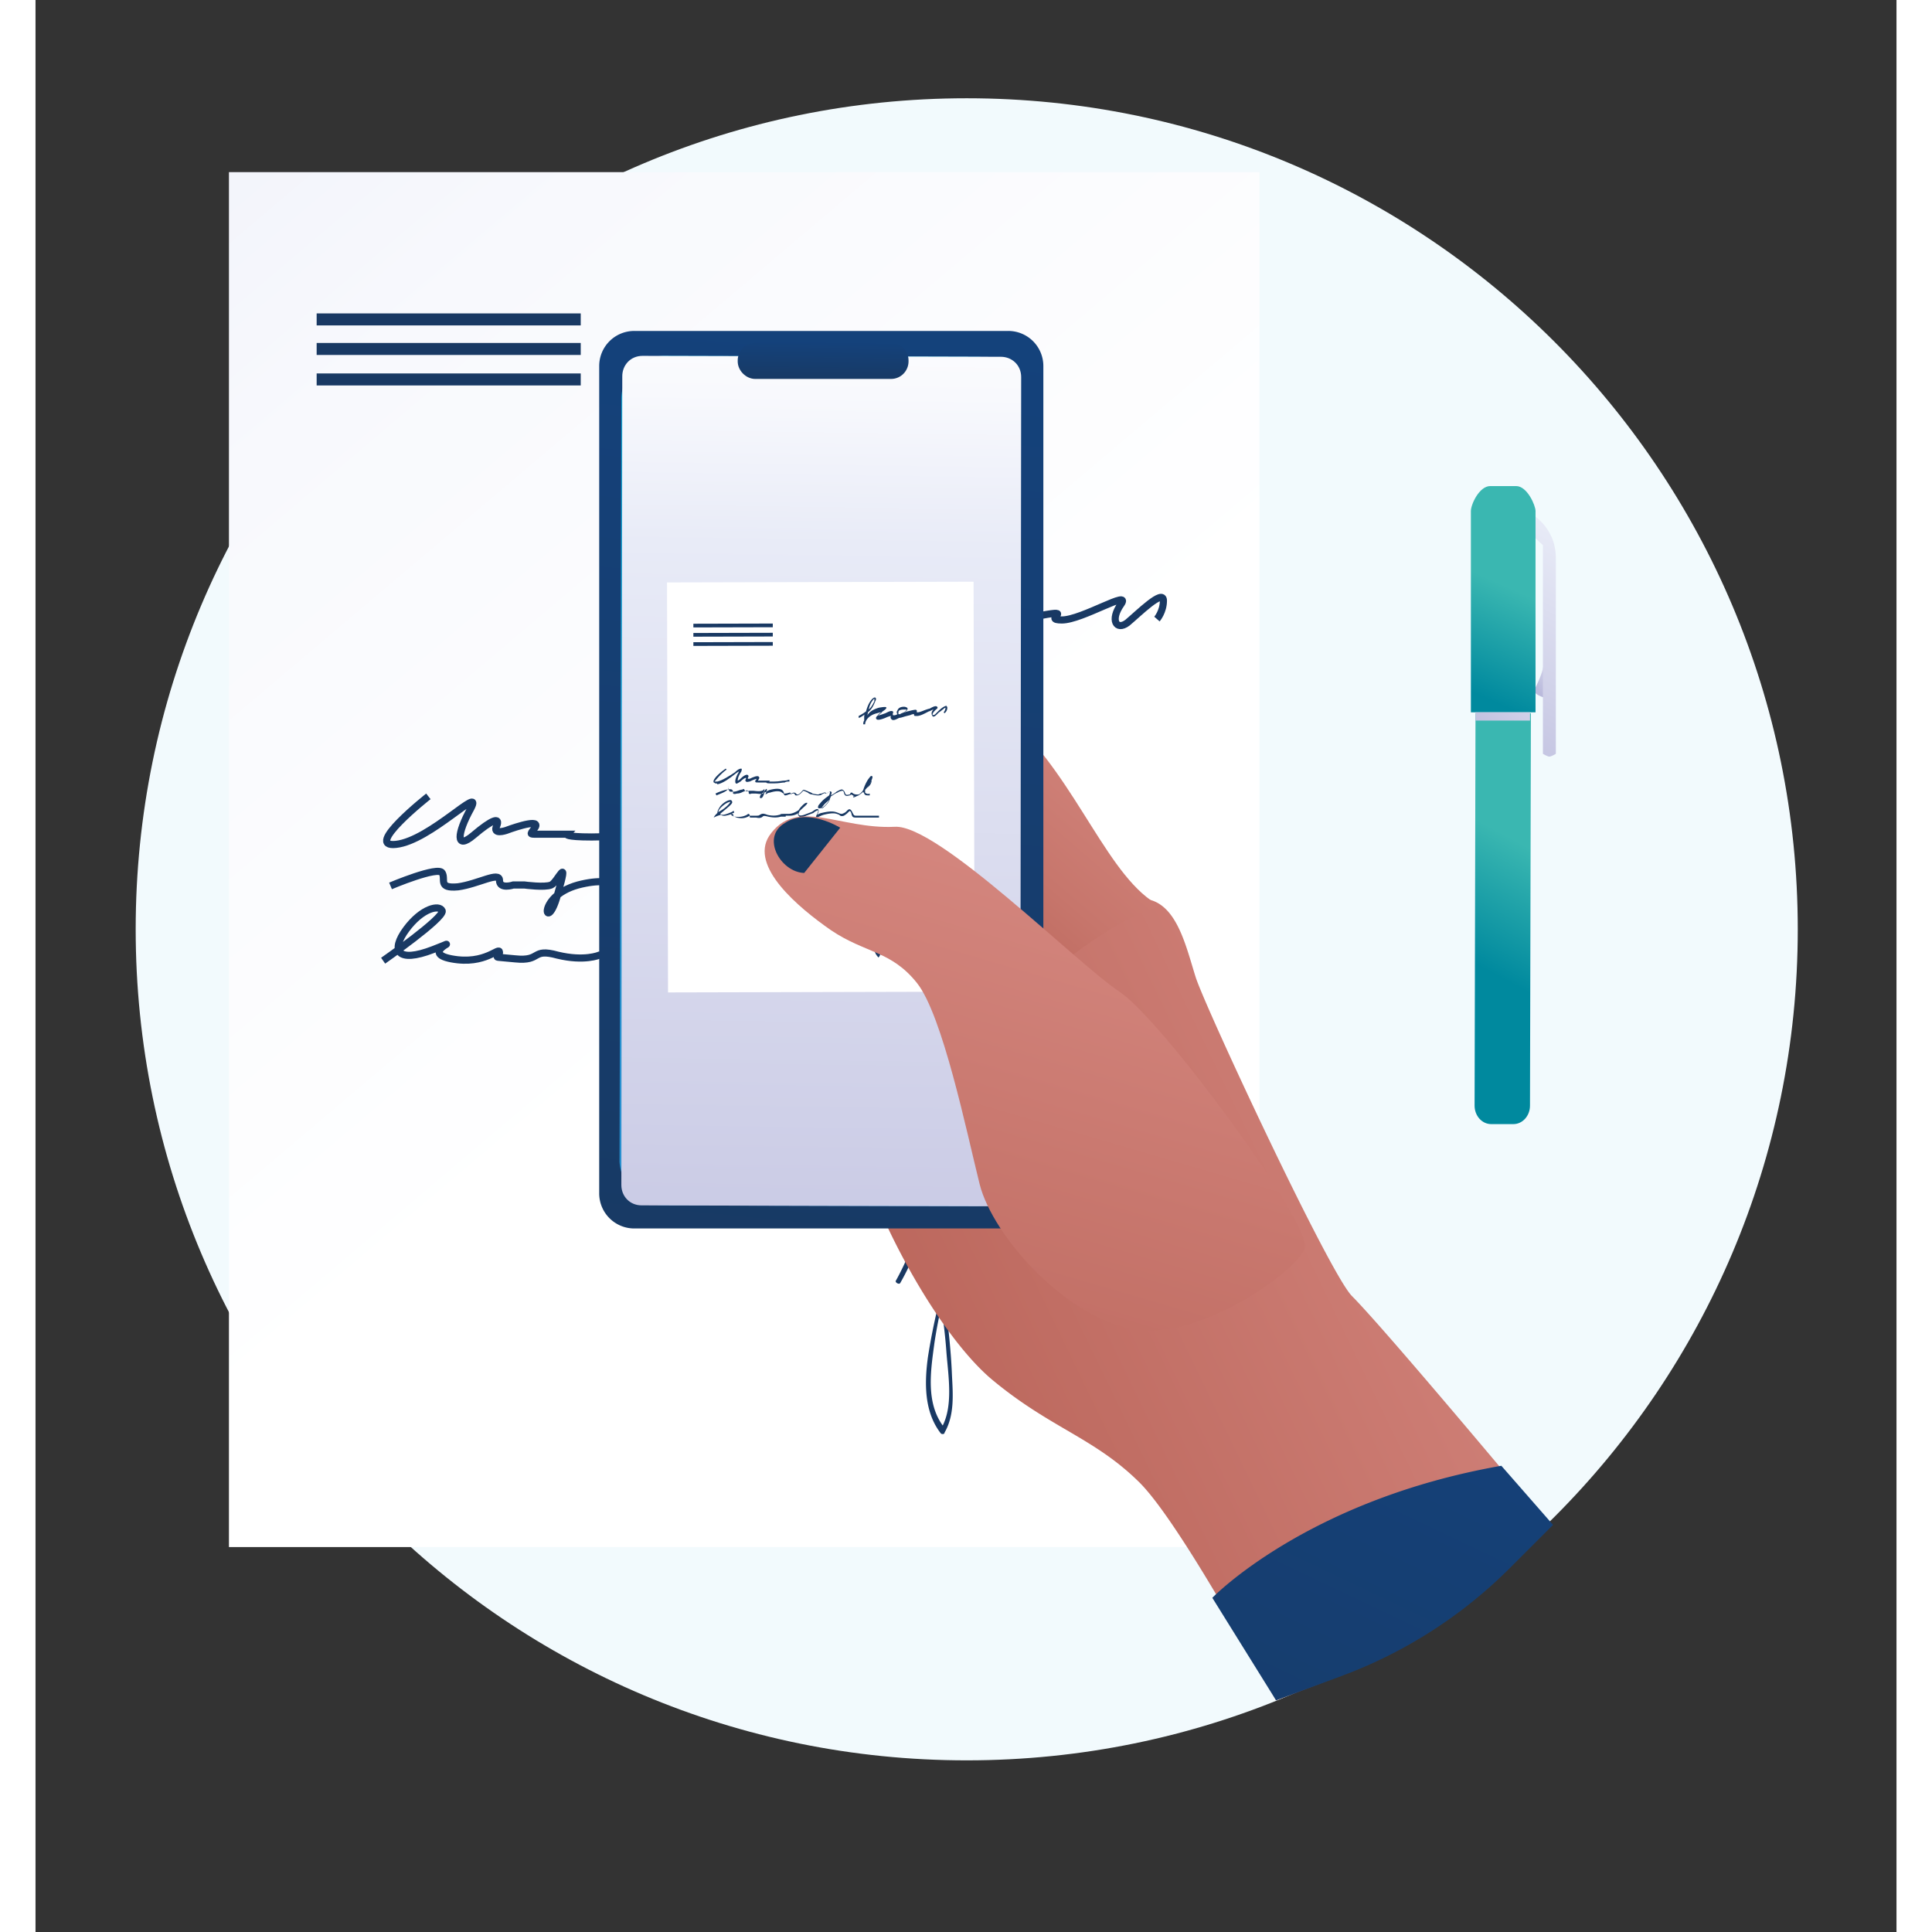 <svg width="150" height="150" viewBox="0 0 131 136" fill="none" xmlns="http://www.w3.org/2000/svg"><rect x="0" y="0" width="131" height="136" fill="#333333" stroke="none"/><path d="M65.55 123.917c32.31 0 58.501-26.192 58.501-58.5 0-32.309-26.192-58.5-58.5-58.5-32.309 0-58.5 26.191-58.5 58.5 0 32.308 26.191 58.5 58.5 58.5Z" fill="#F2FAFD"/><path d="M86.156 12.117h-72.54v96.786h72.54V12.118Z" fill="url(#paint0_linear_13135_32181)"/><path d="M38.38 22.062H19.79v.845h18.59v-.845Z" fill="#193963"/><path d="M38.38 24.142H19.79v.845h18.59v-.845Z" fill="#193963"/><path d="M38.38 26.288H19.79v.845h18.59v-.845Z" fill="#193963"/><path d="M60.872 90.313a17.32 17.32 0 0 0 2.275-9.296c0-.13-.13-.195-.26-.195-.325.065-.52.325-.52.715-.13.78.13 1.755.26 2.535.26 1.82.52 3.575.78 5.395.26 1.886.585 3.835.715 5.72.13 1.69.52 3.9-.39 5.395.065 0 .195 0 .26-.065-1.365-1.69-.975-4.03-.715-5.98.325-2.145.845-4.29 1.625-6.305h-.26l.975 2.73c.195.39.26 1.3.78 1.495.325.13.585-.064.78-.325.39-.715.65-1.56.91-2.34-.13 0-.26 0-.325-.065.065 1.17 1.365 1.365 2.275.975.78-.39 1.56-.974 2.275-1.495.845-.584 1.69-1.234 2.535-1.82.195-.13 0-.39-.195-.26-1.04.78-2.08 1.43-3.12 2.21-.455.325-.91.715-1.365.975-.65.326-2.015.65-2.08-.52 0-.195-.26-.26-.325-.065-.195.52-.39.975-.585 1.495-.065.195-.13.52-.26.716-.065.325-.26.26-.65 0a1.946 1.946 0 0 0-.26-.52l-1.17-3.12c-.065-.196-.26-.196-.26 0a44.94 44.94 0 0 0-1.755 7.215c-.26 1.884-.26 3.9.91 5.394.065.065.26.065.26-.065.715-1.234.585-2.73.52-4.03-.065-1.69-.26-3.38-.455-5.004l-.78-5.07c-.13-.65-1.105-5.33-.26-5.46a.898.898 0 0 0-.26-.196c.13 3.185-.65 6.306-2.21 9.1 0 .13.26.26.325.13Z" fill="#193963"/><path d="M27.655 56.058s-4.615 3.64-2.275 3.38c2.405-.26 6.175-4.29 5.265-2.535-.975 1.755-1.105 2.99.195 1.885 1.3-1.105 1.885-1.3 1.625-.65-.325.65.65.325.65.325s2.405-.91 2.08-.26c-.325.52-.52.52.13.52h2.08s-.195.195 1.755.195c1.885 0 2.73-.26 3.64-.26" stroke="#193963" stroke-width="0.502" stroke-miterlimit="10"/><path d="M24.991 62.362s3.38-1.43 3.64-.91c.26.455-.325 1.105 1.105.975 1.43-.195 2.925-1.105 2.925-.455 0 .65.975.325.975.325h.78s1.43.195 1.885 0c.455-.195 1.3-2.275.455.65-.78 2.925-1.625.195 1.43-.65 2.99-.78 3.38.65 3.38.65s.325 0 .975-.195c.65-.195 1.3-.78 1.755-.195.455.65 1.755-.91 1.755-.91s.455.195 1.105.455c.65.325 1.105.325 1.105.325s.78.195 1.43.195c.65 0 1.3-.65 1.755-.26.455.325 1.625-1.755.78.78-.78 2.535-3.51 3.38-2.275 1.885 1.3-1.43 2.73-2.405 4.03-2.99 1.3-.65 1.625-.455 1.755.195.195.65.455.65 1.105.455.65-.195.195-.455.65-.195.455.325.65.325 1.105.325.455 0-1.885.91.455 0s4.03-6.11 2.405-3.38c-1.625 2.73-1.3 3.51.26 3.38" stroke="#193963" stroke-width="0.502" stroke-miterlimit="10"/><path d="M24.47 67.627s4.29-2.99 4.16-3.51c-.194-.455-1.43-.195-2.534 1.3-1.105 1.495-.65 2.405 1.885 1.43 2.535-.975-1.105.195 1.3.65 2.405.455 3.38-.91 3.38-.455s-.78.26 1.105.455 1.105-.78 2.99-.26c1.885.455 2.925 0 2.925 0h1.3s-2.535-.195.78-.195c3.315 0 5.46-3.835 3.51-1.885-1.885 1.885-1.3 2.73.455 2.08l1.755-.65s2.405-1.885.975.975c-1.43 2.925-2.275.455 1.625-.455 3.835-.91 3.51.455 4.81.195 1.3-.26 1.3-1.625 1.885-.455.65 1.105.65.78 1.885.78 1.235 0 .975-.195 2.08-.195h2.405" stroke="#193963" stroke-width="0.502" stroke-miterlimit="10"/><path d="M58.727 44.032s2.925-1.3 3.64-3.64c.78-2.405-1.755.455-2.08 4.03-.325 3.51-.78-1.43 2.99-2.08 3.835-.65-.455.975-.195 1.625s3.64-1.3 3.51-.455c-.195.78.455 1.105 2.535-.195s-.975-1.43-1.3-.325c-.325 1.105.65.78 2.99.325 2.405-.455 0 .325 1.43.325s4.94-2.21 4.16-1.105c-.78 1.105-.325 1.885.455 1.3.78-.65 2.535-2.405 2.535-1.56 0 .78-.455 1.3-.455 1.3" stroke="#193963" stroke-width="0.502" stroke-miterlimit="10"/><path d="M101.301 77.83c0 .716.52 1.3 1.17 1.3h1.56c.65 0 1.17-.584 1.17-1.3l.065-27.624h-3.9l-.065 27.625Z" fill="url(#paint1_linear_13135_32181)"/><path d="M105.526 48.516c-.195.325.65.585.65.585v-2.795s.195.585-.65 2.21Z" fill="url(#paint2_linear_13135_32181)"/><path d="M105.071 36.035s1.95.91 1.95 3.25v13.78s-.325.196-.455.196-.455-.196-.455-.196v-14.69l-.975-.91-.065-1.43Z" fill="url(#paint3_linear_13135_32181)"/><path d="M105.591 35.97c0-.39-.585-1.754-1.365-1.754h-1.82c-.78 0-1.365 1.3-1.365 1.755v14.17h4.55V35.97Z" fill="url(#paint4_linear_13135_32181)"/><path d="M105.201 50.725h-3.835v-.585h3.835v.585Z" fill="url(#paint5_linear_13135_32181)"/><path d="M87.325 119.69s-6.5-12.155-9.555-15.275c-3.185-3.185-6.24-3.835-10.335-7.215C62.82 93.43 56.97 81.73 57.36 77.245c.325-4.42 18.395-14.17 20.67-13.975 2.275.195 2.925 3.25 3.64 5.525.715 2.21 9.36 20.735 10.985 22.425 2.47 2.47 13.845 16.12 13.845 16.12l-3.451 3.451a31.013 31.013 0 0 1-10.849 7.035l-4.875 1.864Z" fill="url(#paint6_linear_13135_32181)"/><path d="M42.54 84.851h25.48c.78 0 1.366-.585 1.366-1.365V26.351c0-.78-.585-1.365-1.365-1.365H42.54c-.78 0-1.365.585-1.365 1.365v57.135c.065.715.65 1.365 1.365 1.365Z" fill="url(#paint7_linear_13135_32181)"/><path d="M79.2 63.79s-2.99.586-8.124 5.006c-2.6 2.145-5.525-13.845-5.525-13.845s-1.43-8.515 3.185-4.225C73.35 54.95 75.56 61.97 79.2 63.79Z" fill="url(#paint8_linear_13135_32181)"/><path d="M42.15 86.476h26.325a2.469 2.469 0 0 0 2.47-2.47v-58.24a2.469 2.469 0 0 0-2.47-2.47H42.15a2.469 2.469 0 0 0-2.47 2.47v58.24a2.469 2.469 0 0 0 2.47 2.47Z" fill="url(#paint9_linear_13135_32181)"/><path d="m44.23 84.85 21.97.065a3.051 3.051 0 0 0 3.055-3.055l.065-53.69a3.051 3.051 0 0 0-3.055-3.055l-21.97-.065a3.051 3.051 0 0 0-3.055 3.055l-.13 53.69c.13 1.69 1.43 3.055 3.12 3.055Z" fill="url(#paint10_linear_13135_32181)"/><path d="m42.67 84.85 25.22.065c.844 0 1.43-.65 1.43-1.43l.064-56.94c0-.845-.65-1.43-1.43-1.43l-25.22-.065c-.845 0-1.43.65-1.43 1.43l-.065 56.94c0 .78.585 1.43 1.43 1.43Z" fill="url(#paint11_linear_13135_32181)"/><path d="M66.033 40.948 44.453 41l.072 28.86 21.58-.053-.072-28.86Z" fill="#fff"/><path d="m51.899 43.893-5.59.014v.26l5.59-.014v-.26Z" fill="#193963"/><path d="m51.899 44.544-5.59.014v.26l5.59-.014v-.26Z" fill="#193963"/><path d="m51.899 45.194-5.59.014v.26l5.59-.014v-.26Z" fill="#193963"/><path d="M58.658 64.244c.456-.845.715-1.82.65-2.73 0 0 0-.065-.065-.065-.13 0-.195.13-.195.26 0 .26.066.52.066.78.065.52.195 1.04.26 1.56.064.52.194 1.04.26 1.56 0 .26.065.52.065.78s0 .585-.195.845h.065c-.326-.455-.26-1.105-.26-1.625.13-.715.325-1.365.455-2.015h-.13c.13.26.194.455.26.78.065.195.13.39.26.455s.194 0 .26-.065c.13-.26.194-.455.325-.715h-.13c0 .325.454.39.715.26.26-.13.455-.26.65-.455.26-.195.455-.325.78-.52.065-.065 0-.13-.066-.065-.325.26-.715.455-1.04.78-.195.13-.26.26-.455.26-.194 0-.454 0-.454-.26 0-.065-.066-.065-.13 0a3.16 3.16 0 0 1-.196.455.493.493 0 0 1-.13.26c-.13.13-.194-.13-.26-.195-.13-.325-.26-.65-.325-.91 0-.065-.065-.065-.13 0-.26.715-.39 1.43-.52 2.145-.065.52-.13 1.17.26 1.56 0 .065.066 0 .066 0 .26-.39.194-.91.194-1.365 0-.52-.13-.975-.194-1.495-.066-.52-.196-.975-.26-1.495 0-.195-.26-1.43-.066-1.43l-.065-.065c.066.91-.194 1.885-.65 2.665.196.065.26.065.325.065Z" fill="#193963"/><path d="M47.869 55.145c-.065 0-.065-.065-.13-.065-.13-.26.65-.845.845-.975l.065.065c-.455.325-.845.845-.845.845h.195c.325-.065.845-.39 1.235-.65.26-.26.39-.26.455-.26.065.065 0 .13 0 .195-.26.39-.26.585-.26.65 0 0 .065 0 .195-.13.26-.26.455-.325.52-.26s.065.065 0 .195v.065h.13c.26-.13.585-.26.65-.13 0 0 .065.065 0 .13 0 .065-.065.065-.065.13h.845l-.065.065h.39c.325 0 .52-.065.715-.065.13 0 .26-.065.325-.065v.13c-.13 0-.26 0-.325.065-.195 0-.39.065-.78.065s-.52 0-.52-.065h-.585c-.13 0-.195 0-.195-.065s0-.065.065-.13c0 0 0-.065.065-.065-.065 0-.26.065-.52.195-.065 0-.195.065-.26 0s-.065-.065 0-.195v-.065c-.065 0-.195.065-.39.26-.13.065-.26.195-.325.13-.13-.13.065-.585.195-.78V54.3c-.065.065-.195.13-.26.195-.325.26-.845.65-1.235.715 0-.065-.065-.065-.13-.065Z" fill="#193963"/><path d="m47.933 55.99-.065-.13c.39-.194 1.04-.39 1.17-.26.065.066.065.13.065.196v.065s.065.065.26 0c.195 0 .325-.065.455-.13.195-.065.26-.13.325-.065 0 0 .065.065.065.13v.065c.065.065.195 0 .195 0h.26c.13 0 .455.065.52 0 .065 0 .13-.13.13-.195l.13-.13c.065 0 .065.065-.065.39.13-.065.195-.13.325-.13.39-.13.715-.13.845 0 .13.065.13.13.195.195.065 0 .13 0 .26-.065.065 0 .13-.065.195-.065.13-.065.26-.13.39.065h.065c.13 0 .26-.195.39-.325h.065s.195.065.325.13c.195.065.26.13.26.13s.26.065.39.065c.065 0 .13-.065.26-.065.13-.065.26-.13.325 0l.13-.065c.065-.065.13-.13.195-.065.065 0 .065.065 0 .26.13-.065.325-.195.39-.26.26-.13.325-.195.455-.13.065.065.13.13.13.195.065.13.065.195.325.13.065 0 .065-.065.065-.065s0-.065.065-.065.065 0 .13.065c.13.065.195.065.26.065h.13a.783.783 0 0 0 .325-.325c.065-.195.13-.39.325-.715.195-.26.195-.26.26-.26 0 0 .065 0 .065.065 0 .13-.195.585-.52.91v.195c.065.065.195.13.325.065v.13c-.26 0-.325 0-.39-.13 0-.065-.065-.065-.065-.13-.13.13-.26.195-.325.26-.195.065-.26.13-.325.13h-.065c0-.065 0-.065.065-.065h.065c-.065 0-.13-.065-.26-.13 0 0-.065.065-.13.065-.195.065-.325.065-.39-.195 0-.065-.065-.13-.065-.13-.065 0-.195 0-.39.13-.195.065-.325.195-.455.26-.195.52-.585.845-.78.845-.065 0-.13 0-.13-.065s0-.13.13-.26c.195-.26.39-.39.65-.585.065-.13.065-.26.065-.26h-.065a.493.493 0 0 1-.26.13c-.065-.065-.13 0-.26.065-.065.065-.195.065-.26.065-.195 0-.39-.065-.39-.065s-.195 0-.325-.13c-.13-.065-.26-.13-.325-.13-.065.065-.26.325-.455.325-.065 0-.13 0-.13-.065-.065-.13-.195-.065-.325 0 .065-.13 0-.13-.065-.13-.195.065-.325.065-.325.065h-.065v-.065s0-.065-.13-.195c-.13-.065-.325-.13-.845 0-.195.065-.26.13-.39.195-.065.195-.13.39-.26.39 0 0-.065 0-.065-.065s.065-.26.26-.325c.065-.13.065-.26.065-.26-.065.065-.13.13-.195.13-.195.065-.52 0-.585 0h-.26c-.065 0-.195.065-.325 0 0 0-.065-.065-.065-.13 0 0-.195.065-.26.065-.195.065-.325.13-.52.13s-.26 0-.26-.065c-.065-.065-.065-.13-.065-.195v-.13c.065.325-.39.455-.845.65Zm7.995.26c-.195.196-.325.26-.52.52-.065.066-.065.13-.065.13s.065 0 .13-.064c.065-.065.325-.26.455-.585Zm2.925-1.3s-.065.066-.065.13c-.13.196-.195.326-.26.39.26-.194.325-.39.325-.52Z" fill="#193963"/><path d="M47.74 57.551c.064-.13.13-.195.26-.325 0-.13.064-.26.194-.455.26-.325.585-.455.715-.455a.14.14 0 0 1 .13.13c.065.13-.39.455-.845.845.065.065.195.13.65-.065.195-.065.26-.13.26-.13h.065v.13h-.065c-.13.065-.13.13-.13.13s0 .065.26.13c.455.065.715-.065.845-.13.065-.065.13-.065.13-.065l.065.065v.065h.325c.26 0 .325 0 .39-.065.13-.065.195-.13.52 0 .52.13.845 0 .845 0h.065c0-.065.065-.065.585-.065.26 0 .52-.13.715-.26.065-.13.195-.26.26-.325.195-.195.26-.195.325-.195 0 0 .065 0 0 .065 0 .065-.26.26-.52.52-.065.13-.065.195-.065.26.065.065.195.065.39 0l.52-.195c.13-.065.325-.26.455-.195.065.065.065.195-.065.39.13-.065.26-.13.325-.13.78-.195.975-.065 1.17 0 .13.065.195.065.26.065.195-.065.26-.13.325-.195s.13-.13.195-.13.13.065.195.195c.13.26.13.26.325.26h1.56v.13h-1.56c-.26 0-.325 0-.39-.325-.065-.13-.065-.13-.13-.13l-.065.065a1.418 1.418 0 0 1-.325.26c-.195.065-.26 0-.325-.065-.195-.065-.325-.195-1.105 0-.195.065-.325.13-.455.195-.13.26-.26.39-.325.325-.065 0-.065-.065-.065-.065 0-.065.13-.26.325-.325v-.065c.195-.325.13-.39.13-.39s-.195.065-.325.195l-.52.195c-.26.13-.455.13-.52 0-.065-.065-.065-.13 0-.195-.195.13-.39.195-.65.195h-.26v.065h-.325c-.065 0-.325.13-.91 0-.26-.065-.325-.065-.39 0s-.195.13-.455.065h-.26c-.195 0-.195 0-.195-.065v-.065c-.13.065-.39.26-.91.13-.195-.065-.26-.13-.26-.195v-.065h-.065c-.39.13-.65.195-.78.065-.26.065-.39.13-.52.195Zm1.17-1.105c-.13 0-.39.13-.65.39-.13.13-.196.26-.196.325.52-.26.845-.65.845-.715Zm5.784 1.235-.13.13c.065-.065.13-.065.13-.13Zm-.715-.91s0 .065 0 0c0 .065 0 0 0 0Z" fill="#193963"/><path d="M58.27 50.986c0-.065 0-.195.064-.26v-.195c0-.13 0-.26.065-.26-.26.195-.39.26-.455.26v-.13s.26-.13.52-.325c.13-.52.39-.91.585-.975h.065c.065.065.065.13 0 .26-.13.325-.26.585-.52.78 0 .13-.065.26-.065.26.13-.26.39-.455.845-.585.39-.065.52-.065.52 0s-.065.13-.26.26c-.065.065-.325.195-.325.26s.325-.065.52-.13c.26-.13.39-.195.52-.13 0 0 .065.065 0 .13v.13s.13.065.325-.065a.198.198 0 0 1 0-.26c.065-.195.26-.26.455-.26.13 0 .26.065.26.13s-.065.195-.26.26c.13 0 .195-.065.26-.065l.26-.065c.325-.065.325-.065.39 0v.13h.065c.195 0 .52-.195.845-.26.325-.195.455-.195.52-.13s0 .13 0 .13c-.325.26-.325.39-.325.455.065 0 .13 0 .195-.065l.195-.195c.325-.325.52-.39.585-.39 0 0 .065.065.065.13 0 .26-.195.39-.195.39l-.065-.065s.13-.13.13-.325c-.065 0-.325.26-.455.325l-.195.195c-.13.13-.26.13-.26.065-.065-.065-.13-.26.065-.455-.065 0-.26.13-.325.13-.26.13-.585.325-.845.325-.13 0-.195 0-.195-.065v-.065c-.065 0-.13 0-.26.065l-.26.065c-.26.065-.39.13-.52.13-.26.13-.39.195-.52.13-.065-.065-.13-.13-.065-.26-.065 0-.26.065-.39.13-.325.13-.585.195-.65.065-.065-.13.13-.26.26-.325.065-.065.13-.13.195-.13-.065 0-.195 0-.39.065-.585.13-.845.52-.845.78h-.13Zm.78-1.82a1.362 1.362 0 0 0-.39.78c.194-.195.26-.325.39-.585v-.195Zm2.08.78c-.26 0-.39.065-.39.195v.13h.13c.064-.065.13-.065.26-.13.194-.13.194-.195.194-.195h-.195Z" fill="#193963"/><path d="M50.665 26.675h9.555c.715 0 1.235-.585 1.235-1.235v-.065c0-.715-.585-1.235-1.235-1.235h-9.555c-.715 0-1.235.585-1.235 1.235v.065c0 .65.585 1.235 1.235 1.235Z" fill="url(#paint12_linear_13135_32181)"/><path d="M77.64 93.625c-5.005-.65-10.27-6.63-11.18-10.27-.91-3.64-2.6-11.895-4.42-14.17-1.82-2.275-3.64-2.08-6.045-3.705-2.34-1.625-5.72-4.485-4.355-6.63 1.885-2.795 4.94-.455 8.84-.65 3.055-.195 12.805 9.62 15.86 11.635 3.055 2.08 13.65 16.51 13 18.07-.65 1.625-7.085 6.24-11.7 5.72Z" fill="url(#paint13_linear_13135_32181)"/><path d="m54.11 61.451 2.534-3.185s-2.275-1.43-3.9-.325c-1.69.975-.325 3.445 1.365 3.51Z" fill="#153961"/><path d="M82.84 112.476s6.63-6.89 20.345-9.295l3.64 4.16-3.032 3.032a32.996 32.996 0 0 1-11.845 7.601l-4.623 1.717-4.485-7.215Z" fill="url(#paint14_linear_13135_32181)"/><defs><linearGradient id="paint0_linear_13135_32181" x1="54.77" y1="66.28" x2="-33.856" y2="-38.365" gradientUnits="userSpaceOnUse"><stop stop-color="#fff"/><stop offset="0.374" stop-color="#F8F9FD"/><stop offset="0.747" stop-color="#E8EBF7"/><stop offset="0.925" stop-color="#CFD0E8"/><stop offset="1" stop-color="#BABADC"/></linearGradient><linearGradient id="paint1_linear_13135_32181" x1="108.888" y1="53.791" x2="100.325" y2="69.691" gradientUnits="userSpaceOnUse"><stop offset="0.385" stop-color="#3AB7B1"/><stop offset="0.884" stop-color="#00899E"/></linearGradient><linearGradient id="paint2_linear_13135_32181" x1="108.518" y1="46.084" x2="105.504" y2="48.168" gradientUnits="userSpaceOnUse"><stop stop-color="#fff"/><stop offset="0.094" stop-color="#F8F9FD"/><stop offset="0.212" stop-color="#E8EBF7"/><stop offset="0.665" stop-color="#CFD0E8"/><stop offset="1" stop-color="#BABADC"/></linearGradient><linearGradient id="paint3_linear_13135_32181" x1="111.764" y1="33.871" x2="100.398" y2="55.1" gradientUnits="userSpaceOnUse"><stop stop-color="#fff"/><stop offset="0.094" stop-color="#F8F9FD"/><stop offset="0.212" stop-color="#E8EBF7"/><stop offset="0.665" stop-color="#CFD0E8"/><stop offset="1" stop-color="#BABADC"/></linearGradient><linearGradient id="paint4_linear_13135_32181" x1="106.416" y1="35.934" x2="100.07" y2="50.257" gradientUnits="userSpaceOnUse"><stop offset="0.385" stop-color="#3AB7B1"/><stop offset="0.884" stop-color="#00899E"/></linearGradient><linearGradient id="paint5_linear_13135_32181" x1="110.168" y1="43.409" x2="101.158" y2="52.602" gradientUnits="userSpaceOnUse"><stop stop-color="#fff"/><stop offset="0.094" stop-color="#F8F9FD"/><stop offset="0.212" stop-color="#E8EBF7"/><stop offset="0.665" stop-color="#CFD0E8"/><stop offset="1" stop-color="#BABADC"/></linearGradient><linearGradient id="paint6_linear_13135_32181" x1="62.865" y1="107.61" x2="121.157" y2="79.428" gradientUnits="userSpaceOnUse"><stop stop-color="#B96459"/><stop offset="1" stop-color="#DB8F88"/></linearGradient><linearGradient id="paint7_linear_13135_32181" x1="59.448" y1="10.677" x2="50.476" y2="96.96" gradientUnits="userSpaceOnUse"><stop stop-color="#12B7D9"/><stop offset="0.77" stop-color="#2890CF"/></linearGradient><linearGradient id="paint8_linear_13135_32181" x1="54.913" y1="77.397" x2="93.915" y2="31.909" gradientUnits="userSpaceOnUse"><stop offset="0.234" stop-color="#B96459"/><stop offset="0.371" stop-color="#C7766C"/><stop offset="0.538" stop-color="#D2847C"/><stop offset="0.73" stop-color="#D98C85"/><stop offset="1" stop-color="#DB8F88"/></linearGradient><linearGradient id="paint9_linear_13135_32181" x1="59.913" y1="8.391" x2="50.923" y2="99.24" gradientUnits="userSpaceOnUse"><stop offset="0.138" stop-color="#14427C"/><stop offset="0.955" stop-color="#183962"/></linearGradient><linearGradient id="paint10_linear_13135_32181" x1="59.461" y1="10.971" x2="50.407" y2="96.773" gradientUnits="userSpaceOnUse"><stop stop-color="#12B7D9"/><stop offset="0.77" stop-color="#2890CF"/></linearGradient><linearGradient id="paint11_linear_13135_32181" x1="55.818" y1="19.442" x2="54.55" y2="108.501" gradientUnits="userSpaceOnUse"><stop stop-color="#fff"/><stop offset="0.094" stop-color="#F8F9FD"/><stop offset="0.212" stop-color="#E8EBF7"/><stop offset="0.665" stop-color="#CFD0E8"/><stop offset="1" stop-color="#BABADC"/></linearGradient><linearGradient id="paint12_linear_13135_32181" x1="55.473" y1="23.426" x2="55.414" y2="27.229" gradientUnits="userSpaceOnUse"><stop offset="0.138" stop-color="#14427C"/><stop offset="0.955" stop-color="#183962"/></linearGradient><linearGradient id="paint13_linear_13135_32181" x1="60.417" y1="107.67" x2="77.498" y2="49.279" gradientUnits="userSpaceOnUse"><stop stop-color="#B96459"/><stop offset="1" stop-color="#DB8F88"/></linearGradient><linearGradient id="paint14_linear_13135_32181" x1="132.475" y1="93.543" x2="100.362" y2="161.14" gradientUnits="userSpaceOnUse"><stop offset="0.138" stop-color="#14427C"/><stop offset="0.955" stop-color="#183962"/></linearGradient></defs></svg>